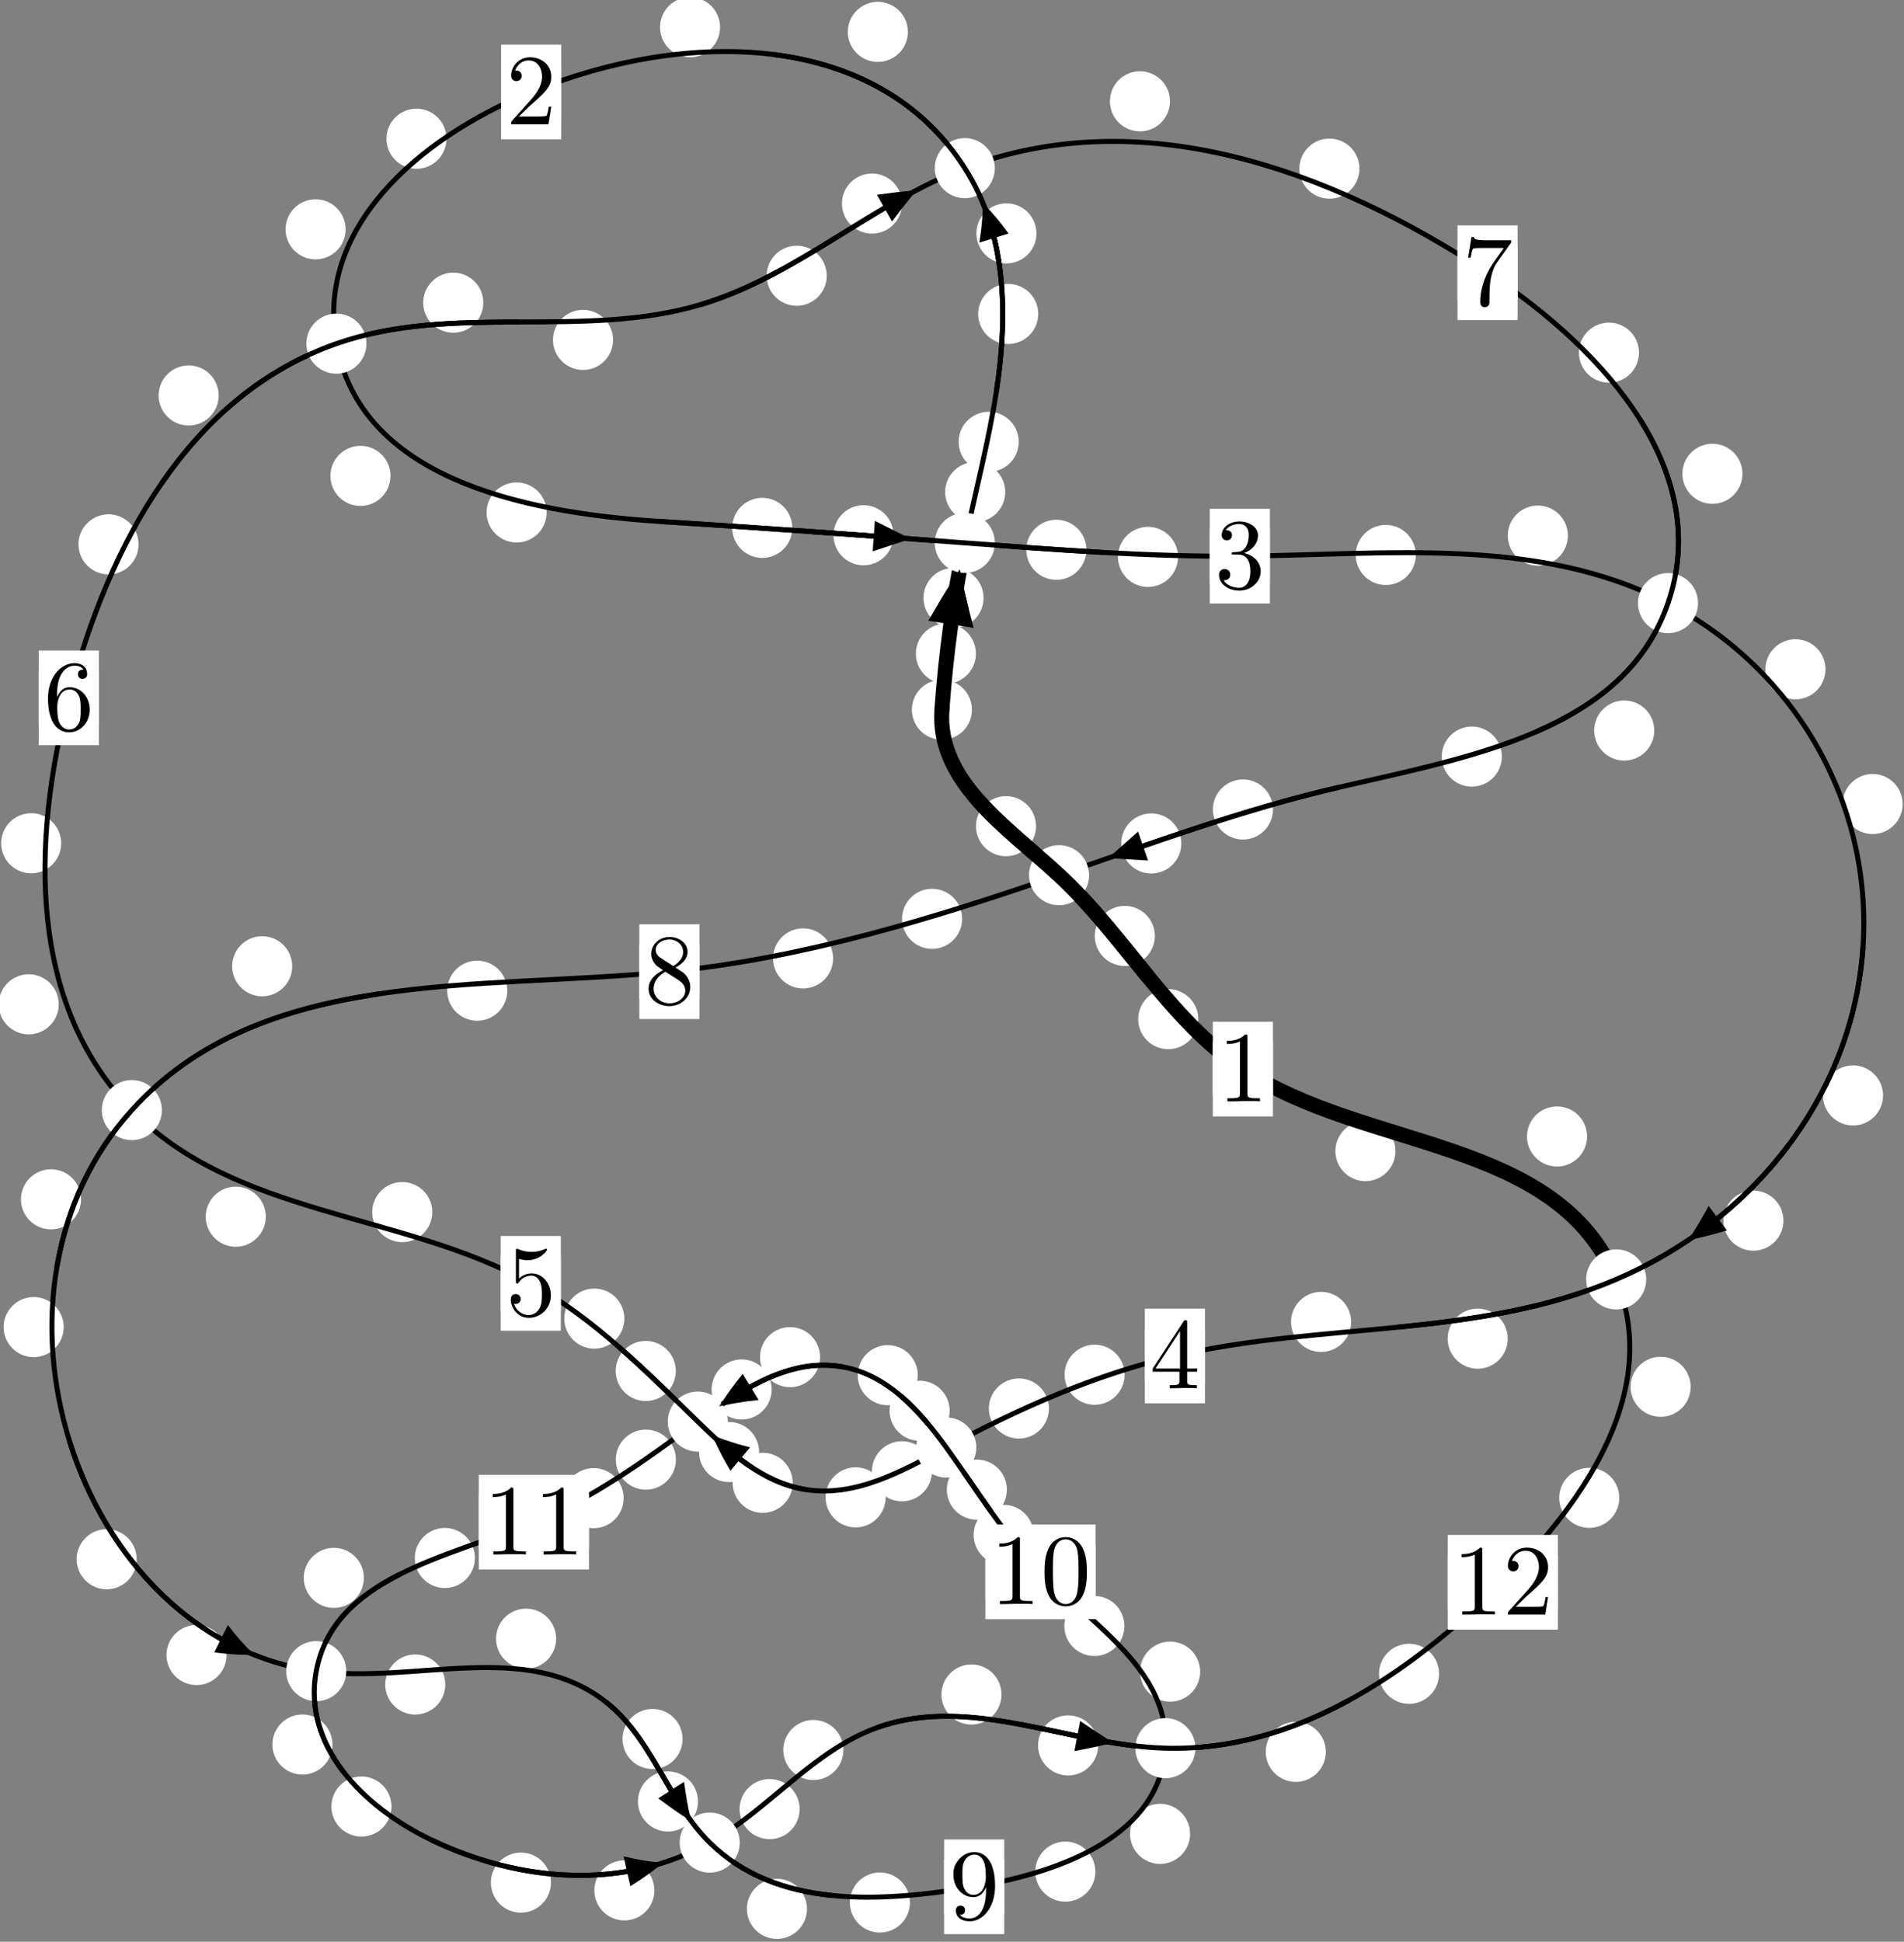 <?xml version="1.0"?>
<!-- Created by MetaPost 1.999 on 2021.07.05:2354 -->
<svg version="1.1" xmlns="http://www.w3.org/2000/svg" xmlns:xlink="http://www.w3.org/1999/xlink" width="189.453" height="193.141" viewBox="0 0 189.453 193.141">
<rect x="0" y="0" width="189.453" height="193.141" fill="#808080" stroke="none"/>
<!-- Original BoundingBox: -96.132187 -138.859177 93.320587 54.281860 -->
  <defs>
    <g transform="scale(0.01,0.01)" id="GLYPHcmr10_48">
      <path style="fill-rule: evenodd;" d="M460 -320C460 -400,455 -480,420 -554C374 -650,292 -666,250 -666C190 -666,117 -640,76 -547C44 -478,39 -400,39 -320C39 -245,43 -155,84 -79C127 2,200 22,249 22C303 22,379 1,423 -94C455 -163,460 -241,460 -320M249 -0C210 -0,151 -25,133 -121C122 -181,122 -273,122 -332C122 -396,122 -462,130 -516C149 -635,224 -644,249 -644C282 -644,348 -626,367 -527C377 -471,377 -395,377 -332C377 -257,377 -189,366 -125C351 -30,294 -0,249 -0"></path>
    </g>
    <g transform="scale(0.01,0.01)" id="GLYPHcmr10_49">
      <path style="fill-rule: evenodd;" d="M294 -640C294 -664,294 -666,271 -666C209 -602,121 -602,89 -602L89 -571C109 -571,168 -571,220 -597L220 -79C220 -43,217 -31,127 -31L95 -31L95 -0L257 -0L130 -3L217 -3L257 -3L297 -3L384 -3L419 -0L419 -31L387 -31C297 -31,294 -42,294 -79"></path>
    </g>
    <g transform="scale(0.01,0.01)" id="GLYPHcmr10_50">
      <path style="fill-rule: evenodd;" d="M127 -77L233 -180C389 -318,449 -372,449 -472C449 -586,359 -666,237 -666C124 -666,50 -574,50 -485C50 -429,100 -429,103 -429C120 -429,155 -441,155 -482C155 -508,137 -534,102 -534C94 -534,92 -534,89 -533C112 -598,166 -635,224 -635C315 -635,358 -554,358 -472C358 -392,308 -313,253 -251L61 -37C50 -26,50 -24,50 -0L421 -0L449 -174L424 -174C419 -144,412 -100,402 -85C395 -77,329 -77,307 -77"></path>
    </g>
    <g transform="scale(0.01,0.01)" id="GLYPHcmr10_51">
      <path style="fill-rule: evenodd;" d="M290 -352C372 -379,430 -449,430 -528C430 -610,342 -666,246 -666C145 -666,69 -606,69 -530C69 -497,91 -478,120 -478C151 -478,171 -500,171 -529C171 -579,124 -579,109 -579C140 -628,206 -641,242 -641C283 -641,338 -619,338 -529C338 -517,336 -459,310 -415C280 -367,246 -364,221 -363C213 -362,189 -360,182 -360C174 -359,167 -358,167 -348C167 -337,174 -337,191 -337L235 -337C317 -337,354 -269,354 -171C354 -35,285 -6,241 -6C198 -6,123 -23,88 -82C123 -77,154 -99,154 -137C154 -173,127 -193,98 -193C74 -193,42 -179,42 -135C42 -44,135 22,244 22C366 22,457 -69,457 -171C457 -253,394 -331,290 -352"></path>
    </g>
    <g transform="scale(0.01,0.01)" id="GLYPHcmr10_52">
      <path style="fill-rule: evenodd;" d="M294 -165L294 -78C294 -42,292 -31,218 -31L197 -31L197 -0L332 -0L238 -3L290 -3L332 -3L374 -3L427 -3L468 -0L468 -31L447 -31C373 -31,371 -42,371 -78L371 -165L471 -165L471 -196L371 -196L371 -651C371 -671,371 -677,355 -677C346 -677,343 -677,335 -665L28 -196L28 -165M300 -196L56 -196L300 -569"></path>
    </g>
    <g transform="scale(0.01,0.01)" id="GLYPHcmr10_53">
      <path style="fill-rule: evenodd;" d="M449 -201C449 -320,367 -420,259 -420C211 -420,168 -404,132 -369L132 -564C152 -558,185 -551,217 -551C340 -551,410 -642,410 -655C410 -661,407 -666,400 -666C399 -666,397 -666,392 -663C372 -654,323 -634,256 -634C216 -634,170 -641,123 -662C115 -665,113 -665,111 -665C101 -665,101 -657,101 -641L101 -345C101 -327,101 -319,115 -319C122 -319,124 -322,128 -328C139 -344,176 -398,257 -398C309 -398,334 -352,342 -334C358 -297,360 -258,360 -208C360 -173,360 -113,336 -71C312 -32,275 -6,229 -6C156 -6,99 -59,82 -118C85 -117,88 -116,99 -116C132 -116,149 -141,149 -165C149 -189,132 -214,99 -214C85 -214,50 -207,50 -161C50 -75,119 22,231 22C347 22,449 -74,449 -201"></path>
    </g>
    <g transform="scale(0.01,0.01)" id="GLYPHcmr10_54">
      <path style="fill-rule: evenodd;" d="M132 -328L132 -352C132 -605,256 -641,307 -641C331 -641,373 -635,395 -601C380 -601,340 -601,340 -556C340 -525,364 -510,386 -510C402 -510,432 -519,432 -558C432 -618,388 -666,305 -666C177 -666,42 -537,42 -316C42 -49,158 22,251 22C362 22,457 -72,457 -204C457 -331,368 -427,257 -427C189 -427,152 -376,132 -328M251 -6C188 -6,158 -66,152 -81C134 -128,134 -208,134 -226C134 -304,166 -404,256 -404C272 -404,318 -404,349 -342C367 -305,367 -254,367 -205C367 -157,367 -107,350 -71C320 -11,274 -6,251 -6"></path>
    </g>
    <g transform="scale(0.01,0.01)" id="GLYPHcmr10_55">
      <path style="fill-rule: evenodd;" d="M476 -609C485 -621,485 -623,485 -644L242 -644C120 -644,118 -657,114 -676L89 -676L56 -470L81 -470C84 -486,93 -549,106 -561C113 -567,191 -567,204 -567L411 -567C400 -551,321 -442,299 -409C209 -274,176 -135,176 -33C176 -23,176 22,222 22C268 22,268 -23,268 -33L268 -84C268 -139,271 -194,279 -248C283 -271,297 -357,341 -419"></path>
    </g>
    <g transform="scale(0.01,0.01)" id="GLYPHcmr10_56">
      <path style="fill-rule: evenodd;" d="M163 -457C117 -487,113 -521,113 -538C113 -599,178 -641,249 -641C322 -641,386 -589,386 -517C386 -460,347 -412,287 -377M309 -362C381 -399,430 -451,430 -517C430 -609,341 -666,250 -666C150 -666,69 -592,69 -499C69 -481,71 -436,113 -389C124 -377,161 -352,186 -335C128 -306,42 -250,42 -151C42 -45,144 22,249 22C362 22,457 -61,457 -168C457 -204,446 -249,408 -291C389 -312,373 -322,309 -362M209 -320L332 -242C360 -223,407 -193,407 -132C407 -58,332 -6,250 -6C164 -6,92 -68,92 -151C92 -209,124 -273,209 -320"></path>
    </g>
    <g transform="scale(0.01,0.01)" id="GLYPHcmr10_57">
      <path style="fill-rule: evenodd;" d="M367 -318L367 -286C367 -52,263 -6,205 -6C188 -6,134 -8,107 -42C151 -42,159 -71,159 -88C159 -119,135 -134,113 -134C97 -134,67 -125,67 -86C67 -19,121 22,206 22C335 22,457 -114,457 -329C457 -598,342 -666,253 -666C198 -666,149 -648,106 -603C65 -558,42 -516,42 -441C42 -316,130 -218,242 -218C303 -218,344 -260,367 -318M243 -241C227 -241,181 -241,150 -304C132 -341,132 -391,132 -440C132 -494,132 -541,153 -578C180 -628,218 -641,253 -641C299 -641,332 -607,349 -562C361 -530,365 -467,365 -421C365 -338,331 -241,243 -241"></path>
    </g>
  </defs>
  <path d="M97.107 65.019C97.107 64.227,96.792 63.466,96.232 62.906C95.671 62.345,94.911 62.031,94.119 62.031C93.326 62.031,92.566 62.345,92.005 62.906C91.445 63.466,91.13 64.227,91.13 65.019C91.13 65.812,91.445 66.572,92.005 67.133C92.566 67.693,93.326 68.008,94.119 68.008C94.911 68.008,95.671 67.693,96.232 67.133C96.792 66.572,97.107 65.812,97.107 65.019Z" style="fill: rgb(100%,100%,100%);stroke: none;"></path>
  <path d="M96.712 70.595C96.712 69.802,96.397 69.042,95.837 68.481C95.276 67.921,94.516 67.606,93.723 67.606C92.931 67.606,92.171 67.921,91.61 68.481C91.05 69.042,90.735 69.802,90.735 70.595C90.735 71.387,91.05 72.148,91.61 72.708C92.171 73.268,92.931 73.583,93.723 73.583C94.516 73.583,95.276 73.268,95.837 72.708C96.397 72.148,96.712 71.387,96.712 70.595Z" style="fill: rgb(100%,100%,100%);stroke: none;"></path>
  <path d="M100.024 48.944C100.024 48.151,99.709 47.391,99.148 46.83C98.588 46.27,97.828 45.955,97.035 45.955C96.242 45.955,95.482 46.27,94.922 46.83C94.361 47.391,94.046 48.151,94.046 48.944C94.046 49.736,94.361 50.497,94.922 51.057C95.482 51.617,96.242 51.932,97.035 51.932C97.828 51.932,98.588 51.617,99.148 51.057C99.709 50.497,100.024 49.736,100.024 48.944Z" style="fill: rgb(100%,100%,100%);stroke: none;"></path>
  <path d="M97.868 59.476C97.868 58.683,97.553 57.923,96.992 57.363C96.432 56.802,95.672 56.487,94.879 56.487C94.086 56.487,93.326 56.802,92.766 57.363C92.205 57.923,91.89 58.683,91.89 59.476C91.89 60.269,92.205 61.029,92.766 61.589C93.326 62.15,94.086 62.465,94.879 62.465C95.672 62.465,96.432 62.15,96.992 61.589C97.553 61.029,97.868 60.269,97.868 59.476Z" style="fill: rgb(100%,100%,100%);stroke: none;"></path>
  <path d="M103.308 31.227C103.308 30.434,102.993 29.674,102.433 29.114C101.872 28.553,101.112 28.238,100.319 28.238C99.527 28.238,98.767 28.553,98.206 29.114C97.646 29.674,97.331 30.434,97.331 31.227C97.331 32.02,97.646 32.78,98.206 33.34C98.767 33.901,99.527 34.216,100.319 34.216C101.112 34.216,101.872 33.901,102.433 33.34C102.993 32.78,103.308 32.02,103.308 31.227Z" style="fill: rgb(100%,100%,100%);stroke: none;"></path>
  <path d="M101.365 43.949C101.365 43.156,101.05 42.396,100.49 41.835C99.929 41.275,99.169 40.96,98.377 40.96C97.584 40.96,96.824 41.275,96.263 41.835C95.703 42.396,95.388 43.156,95.388 43.949C95.388 44.741,95.703 45.502,96.263 46.062C96.824 46.623,97.584 46.938,98.377 46.938C99.169 46.938,99.929 46.623,100.49 46.062C101.05 45.502,101.365 44.741,101.365 43.949Z" style="fill: rgb(100%,100%,100%);stroke: none;"></path>
  <path d="M90.337 3.171C90.337 2.378,90.022 1.618,89.461 1.058C88.901 0.497,88.141 0.182,87.348 0.182C86.555 0.182,85.795 0.497,85.235 1.058C84.674 1.618,84.359 2.378,84.359 3.171C84.359 3.964,84.674 4.724,85.235 5.284C85.795 5.845,86.555 6.16,87.348 6.16C88.141 6.16,88.901 5.845,89.461 5.284C90.022 4.724,90.337 3.964,90.337 3.171Z" style="fill: rgb(100%,100%,100%);stroke: none;"></path>
  <path d="M103.131 23.215C103.131 22.422,102.816 21.662,102.255 21.101C101.695 20.541,100.935 20.226,100.142 20.226C99.349 20.226,98.589 20.541,98.029 21.101C97.468 21.662,97.153 22.422,97.153 23.215C97.153 24.007,97.468 24.768,98.029 25.328C98.589 25.889,99.349 26.203,100.142 26.203C100.935 26.203,101.695 25.889,102.255 25.328C102.816 24.768,103.131 24.007,103.131 23.215Z" style="fill: rgb(100%,100%,100%);stroke: none;"></path>
  <path d="M44.428 13.799C44.428 13.006,44.113 12.246,43.553 11.686C42.992 11.125,42.232 10.81,41.439 10.81C40.647 10.81,39.887 11.125,39.326 11.686C38.766 12.246,38.451 13.006,38.451 13.799C38.451 14.592,38.766 15.352,39.326 15.912C39.887 16.473,40.647 16.788,41.439 16.788C42.232 16.788,42.992 16.473,43.553 15.912C44.113 15.352,44.428 14.592,44.428 13.799Z" style="fill: rgb(100%,100%,100%);stroke: none;"></path>
  <path d="M71.65 2.707C71.65 1.914,71.335 1.154,70.774 0.594C70.214 0.033,69.454 -0.282,68.661 -0.282C67.868 -0.282,67.108 0.033,66.548 0.594C65.987 1.154,65.672 1.914,65.672 2.707C65.672 3.5,65.987 4.26,66.548 4.82C67.108 5.381,67.868 5.696,68.661 5.696C69.454 5.696,70.214 5.381,70.774 4.82C71.335 4.26,71.65 3.5,71.65 2.707Z" style="fill: rgb(100%,100%,100%);stroke: none;"></path>
  <path d="M38.855 47.336C38.855 46.544,38.54 45.783,37.98 45.223C37.42 44.662,36.659 44.347,35.867 44.347C35.074 44.347,34.314 44.662,33.753 45.223C33.193 45.783,32.878 46.544,32.878 47.336C32.878 48.129,33.193 48.889,33.753 49.45C34.314 50.01,35.074 50.325,35.867 50.325C36.659 50.325,37.42 50.01,37.98 49.45C38.54 48.889,38.855 48.129,38.855 47.336Z" style="fill: rgb(100%,100%,100%);stroke: none;"></path>
  <path d="M34.391 22.811C34.391 22.019,34.076 21.259,33.516 20.698C32.955 20.138,32.195 19.823,31.403 19.823C30.61 19.823,29.85 20.138,29.289 20.698C28.729 21.259,28.414 22.019,28.414 22.811C28.414 23.604,28.729 24.364,29.289 24.925C29.85 25.485,30.61 25.8,31.403 25.8C32.195 25.8,32.955 25.485,33.516 24.925C34.076 24.364,34.391 23.604,34.391 22.811Z" style="fill: rgb(100%,100%,100%);stroke: none;"></path>
  <path d="M78.836 52.506C78.836 51.714,78.521 50.954,77.961 50.393C77.4 49.833,76.64 49.518,75.847 49.518C75.055 49.518,74.295 49.833,73.734 50.393C73.174 50.954,72.859 51.714,72.859 52.506C72.859 53.299,73.174 54.059,73.734 54.62C74.295 55.18,75.055 55.495,75.847 55.495C76.64 55.495,77.4 55.18,77.961 54.62C78.521 54.059,78.836 53.299,78.836 52.506Z" style="fill: rgb(100%,100%,100%);stroke: none;"></path>
  <path d="M54.394 50.975C54.394 50.182,54.079 49.422,53.519 48.861C52.958 48.301,52.198 47.986,51.405 47.986C50.613 47.986,49.853 48.301,49.292 48.861C48.732 49.422,48.417 50.182,48.417 50.975C48.417 51.767,48.732 52.527,49.292 53.088C49.853 53.648,50.613 53.963,51.405 53.963C52.198 53.963,52.958 53.648,53.519 53.088C54.079 52.527,54.394 51.767,54.394 50.975Z" style="fill: rgb(100%,100%,100%);stroke: none;"></path>
  <path d="M108.099 54.687C108.099 53.894,107.784 53.134,107.223 52.574C106.663 52.013,105.903 51.698,105.11 51.698C104.317 51.698,103.557 52.013,102.997 52.574C102.436 53.134,102.121 53.894,102.121 54.687C102.121 55.48,102.436 56.24,102.997 56.8C103.557 57.361,104.317 57.676,105.11 57.676C105.903 57.676,106.663 57.361,107.223 56.8C107.784 56.24,108.099 55.48,108.099 54.687Z" style="fill: rgb(100%,100%,100%);stroke: none;"></path>
  <path d="M88.913 53.24C88.913 52.448,88.599 51.688,88.038 51.127C87.478 50.567,86.717 50.252,85.925 50.252C85.132 50.252,84.372 50.567,83.811 51.127C83.251 51.688,82.936 52.448,82.936 53.24C82.936 54.033,83.251 54.793,83.811 55.354C84.372 55.914,85.132 56.229,85.925 56.229C86.717 56.229,87.478 55.914,88.038 55.354C88.599 54.793,88.913 54.033,88.913 53.24Z" style="fill: rgb(100%,100%,100%);stroke: none;"></path>
  <path d="M140.878 55.2C140.878 54.407,140.563 53.647,140.002 53.086C139.442 52.526,138.682 52.211,137.889 52.211C137.096 52.211,136.336 52.526,135.776 53.086C135.215 53.647,134.9 54.407,134.9 55.2C134.9 55.992,135.215 56.752,135.776 57.313C136.336 57.873,137.096 58.188,137.889 58.188C138.682 58.188,139.442 57.873,140.002 57.313C140.563 56.752,140.878 55.992,140.878 55.2Z" style="fill: rgb(100%,100%,100%);stroke: none;"></path>
  <path d="M117.216 55.395C117.216 54.602,116.901 53.842,116.341 53.282C115.78 52.721,115.02 52.406,114.227 52.406C113.435 52.406,112.675 52.721,112.114 53.282C111.554 53.842,111.239 54.602,111.239 55.395C111.239 56.188,111.554 56.948,112.114 57.508C112.675 58.069,113.435 58.384,114.227 58.384C115.02 58.384,115.78 58.069,116.341 57.508C116.901 56.948,117.216 56.188,117.216 55.395Z" style="fill: rgb(100%,100%,100%);stroke: none;"></path>
  <path d="M181.641 66.571C181.641 65.778,181.326 65.018,180.765 64.457C180.205 63.897,179.445 63.582,178.652 63.582C177.859 63.582,177.099 63.897,176.539 64.457C175.978 65.018,175.663 65.778,175.663 66.571C175.663 67.363,175.978 68.124,176.539 68.684C177.099 69.244,177.859 69.559,178.652 69.559C179.445 69.559,180.205 69.244,180.765 68.684C181.326 68.124,181.641 67.363,181.641 66.571Z" style="fill: rgb(100%,100%,100%);stroke: none;"></path>
  <path d="M156.007 53.274C156.007 52.482,155.692 51.721,155.132 51.161C154.571 50.6,153.811 50.286,153.018 50.286C152.226 50.286,151.466 50.6,150.905 51.161C150.345 51.721,150.03 52.482,150.03 53.274C150.03 54.067,150.345 54.827,150.905 55.388C151.466 55.948,152.226 56.263,153.018 56.263C153.811 56.263,154.571 55.948,155.132 55.388C155.692 54.827,156.007 54.067,156.007 53.274Z" style="fill: rgb(100%,100%,100%);stroke: none;"></path>
  <path d="M187.369 108.963C187.369 108.17,187.054 107.41,186.494 106.849C185.933 106.289,185.173 105.974,184.38 105.974C183.588 105.974,182.828 106.289,182.267 106.849C181.707 107.41,181.392 108.17,181.392 108.963C181.392 109.755,181.707 110.515,182.267 111.076C182.828 111.636,183.588 111.951,184.38 111.951C185.173 111.951,185.933 111.636,186.494 111.076C187.054 110.515,187.369 109.755,187.369 108.963Z" style="fill: rgb(100%,100%,100%);stroke: none;"></path>
  <path d="M189.321 79.974C189.321 79.182,189.006 78.422,188.445 77.861C187.885 77.301,187.125 76.986,186.332 76.986C185.539 76.986,184.779 77.301,184.219 77.861C183.658 78.422,183.343 79.182,183.343 79.974C183.343 80.767,183.658 81.527,184.219 82.088C184.779 82.648,185.539 82.963,186.332 82.963C187.125 82.963,187.885 82.648,188.445 82.088C189.006 81.527,189.321 80.767,189.321 79.974Z" style="fill: rgb(100%,100%,100%);stroke: none;"></path>
  <path d="M150.023 133.155C150.023 132.362,149.708 131.602,149.147 131.041C148.587 130.481,147.827 130.166,147.034 130.166C146.241 130.166,145.481 130.481,144.921 131.041C144.36 131.602,144.045 132.362,144.045 133.155C144.045 133.947,144.36 134.707,144.921 135.268C145.481 135.828,146.241 136.143,147.034 136.143C147.827 136.143,148.587 135.828,149.147 135.268C149.708 134.707,150.023 133.947,150.023 133.155Z" style="fill: rgb(100%,100%,100%);stroke: none;"></path>
  <path d="M177.456 121.414C177.456 120.622,177.142 119.861,176.581 119.301C176.021 118.741,175.26 118.426,174.468 118.426C173.675 118.426,172.915 118.741,172.354 119.301C171.794 119.861,171.479 120.622,171.479 121.414C171.479 122.207,171.794 122.967,172.354 123.528C172.915 124.088,173.675 124.403,174.468 124.403C175.26 124.403,176.021 124.088,176.581 123.528C177.142 122.967,177.456 122.207,177.456 121.414Z" style="fill: rgb(100%,100%,100%);stroke: none;"></path>
  <path d="M111.904 136.742C111.904 135.949,111.589 135.189,111.028 134.629C110.468 134.068,109.708 133.753,108.915 133.753C108.122 133.753,107.362 134.068,106.802 134.629C106.241 135.189,105.926 135.949,105.926 136.742C105.926 137.535,106.241 138.295,106.802 138.855C107.362 139.416,108.122 139.731,108.915 139.731C109.708 139.731,110.468 139.416,111.028 138.855C111.589 138.295,111.904 137.535,111.904 136.742Z" style="fill: rgb(100%,100%,100%);stroke: none;"></path>
  <path d="M134.439 131.487C134.439 130.695,134.124 129.934,133.564 129.374C133.003 128.814,132.243 128.499,131.451 128.499C130.658 128.499,129.898 128.814,129.337 129.374C128.777 129.934,128.462 130.695,128.462 131.487C128.462 132.28,128.777 133.04,129.337 133.601C129.898 134.161,130.658 134.476,131.451 134.476C132.243 134.476,133.003 134.161,133.564 133.601C134.124 133.04,134.439 132.28,134.439 131.487Z" style="fill: rgb(100%,100%,100%);stroke: none;"></path>
  <path d="M92.734 146.346C92.734 145.553,92.42 144.793,91.859 144.232C91.299 143.672,90.538 143.357,89.746 143.357C88.953 143.357,88.193 143.672,87.632 144.232C87.072 144.793,86.757 145.553,86.757 146.346C86.757 147.138,87.072 147.899,87.632 148.459C88.193 149.02,88.953 149.334,89.746 149.334C90.538 149.334,91.299 149.02,91.859 148.459C92.42 147.899,92.734 147.138,92.734 146.346Z" style="fill: rgb(100%,100%,100%);stroke: none;"></path>
  <path d="M104.372 140.1C104.372 139.307,104.057 138.547,103.496 137.986C102.936 137.426,102.176 137.111,101.383 137.111C100.59 137.111,99.83 137.426,99.27 137.986C98.709 138.547,98.394 139.307,98.394 140.1C98.394 140.892,98.709 141.653,99.27 142.213C99.83 142.774,100.59 143.089,101.383 143.089C102.176 143.089,102.936 142.774,103.496 142.213C104.057 141.653,104.372 140.892,104.372 140.1Z" style="fill: rgb(100%,100%,100%);stroke: none;"></path>
  <path d="M78.877 147.492C78.877 146.699,78.562 145.939,78.001 145.379C77.441 144.818,76.681 144.503,75.888 144.503C75.095 144.503,74.335 144.818,73.775 145.379C73.214 145.939,72.899 146.699,72.899 147.492C72.899 148.285,73.214 149.045,73.775 149.605C74.335 150.166,75.095 150.481,75.888 150.481C76.681 150.481,77.441 150.166,78.001 149.605C78.562 149.045,78.877 148.285,78.877 147.492Z" style="fill: rgb(100%,100%,100%);stroke: none;"></path>
  <path d="M88.127 148.939C88.127 148.146,87.812 147.386,87.252 146.826C86.691 146.265,85.931 145.95,85.138 145.95C84.346 145.95,83.585 146.265,83.025 146.826C82.464 147.386,82.15 148.146,82.15 148.939C82.15 149.732,82.464 150.492,83.025 151.052C83.585 151.613,84.346 151.928,85.138 151.928C85.931 151.928,86.691 151.613,87.252 151.052C87.812 150.492,88.127 149.732,88.127 148.939Z" style="fill: rgb(100%,100%,100%);stroke: none;"></path>
  <path d="M67.243 136.368C67.243 135.575,66.928 134.815,66.368 134.255C65.807 133.694,65.047 133.379,64.255 133.379C63.462 133.379,62.702 133.694,62.141 134.255C61.581 134.815,61.266 135.575,61.266 136.368C61.266 137.161,61.581 137.921,62.141 138.481C62.702 139.042,63.462 139.357,64.255 139.357C65.047 139.357,65.807 139.042,66.368 138.481C66.928 137.921,67.243 137.161,67.243 136.368Z" style="fill: rgb(100%,100%,100%);stroke: none;"></path>
  <path d="M75.534 144.432C75.534 143.639,75.219 142.879,74.659 142.318C74.098 141.758,73.338 141.443,72.545 141.443C71.753 141.443,70.992 141.758,70.432 142.318C69.871 142.879,69.557 143.639,69.557 144.432C69.557 145.224,69.871 145.984,70.432 146.545C70.992 147.105,71.753 147.42,72.545 147.42C73.338 147.42,74.098 147.105,74.659 146.545C75.219 145.984,75.534 145.224,75.534 144.432Z" style="fill: rgb(100%,100%,100%);stroke: none;"></path>
  <path d="M43.014 120.564C43.014 119.771,42.699 119.011,42.138 118.451C41.578 117.89,40.818 117.575,40.025 117.575C39.232 117.575,38.472 117.89,37.912 118.451C37.351 119.011,37.036 119.771,37.036 120.564C37.036 121.357,37.351 122.117,37.912 122.677C38.472 123.238,39.232 123.553,40.025 123.553C40.818 123.553,41.578 123.238,42.138 122.677C42.699 122.117,43.014 121.357,43.014 120.564Z" style="fill: rgb(100%,100%,100%);stroke: none;"></path>
  <path d="M62.126 131.159C62.126 130.366,61.811 129.606,61.251 129.045C60.69 128.485,59.93 128.17,59.138 128.17C58.345 128.17,57.585 128.485,57.024 129.045C56.464 129.606,56.149 130.366,56.149 131.159C56.149 131.951,56.464 132.711,57.024 133.272C57.585 133.832,58.345 134.147,59.138 134.147C59.93 134.147,60.69 133.832,61.251 133.272C61.811 132.711,62.126 131.951,62.126 131.159Z" style="fill: rgb(100%,100%,100%);stroke: none;"></path>
  <path d="M5.845 99.898C5.845 99.105,5.53 98.345,4.97 97.785C4.409 97.224,3.649 96.909,2.857 96.909C2.064 96.909,1.304 97.224,0.743 97.785C0.183 98.345,-0.132 99.105,-0.132 99.898C-0.132 100.691,0.183 101.451,0.743 102.012C1.304 102.572,2.064 102.887,2.857 102.887C3.649 102.887,4.409 102.572,4.97 102.012C5.53 101.451,5.845 100.691,5.845 99.898Z" style="fill: rgb(100%,100%,100%);stroke: none;"></path>
  <path d="M26.448 121.023C26.448 120.231,26.133 119.471,25.572 118.91C25.012 118.35,24.252 118.035,23.459 118.035C22.666 118.035,21.906 118.35,21.346 118.91C20.785 119.471,20.47 120.231,20.47 121.023C20.47 121.816,20.785 122.576,21.346 123.137C21.906 123.697,22.666 124.012,23.459 124.012C24.252 124.012,25.012 123.697,25.572 123.137C26.133 122.576,26.448 121.816,26.448 121.023Z" style="fill: rgb(100%,100%,100%);stroke: none;"></path>
  <path d="M13.787 54.146C13.787 53.353,13.472 52.593,12.911 52.033C12.351 51.472,11.591 51.157,10.798 51.157C10.005 51.157,9.245 51.472,8.685 52.033C8.124 52.593,7.809 53.353,7.809 54.146C7.809 54.939,8.124 55.699,8.685 56.259C9.245 56.82,10.005 57.135,10.798 57.135C11.591 57.135,12.351 56.82,12.911 56.259C13.472 55.699,13.787 54.939,13.787 54.146Z" style="fill: rgb(100%,100%,100%);stroke: none;"></path>
  <path d="M6.09 83.877C6.09 83.085,5.775 82.325,5.215 81.764C4.654 81.204,3.894 80.889,3.101 80.889C2.309 80.889,1.549 81.204,0.988 81.764C0.428 82.325,0.113 83.085,0.113 83.877C0.113 84.67,0.428 85.43,0.988 85.991C1.549 86.551,2.309 86.866,3.101 86.866C3.894 86.866,4.654 86.551,5.215 85.991C5.775 85.43,6.09 84.67,6.09 83.877Z" style="fill: rgb(100%,100%,100%);stroke: none;"></path>
  <path d="M48.088 30.107C48.088 29.314,47.773 28.554,47.212 27.994C46.652 27.433,45.892 27.118,45.099 27.118C44.306 27.118,43.546 27.433,42.986 27.994C42.425 28.554,42.11 29.314,42.11 30.107C42.11 30.9,42.425 31.66,42.986 32.22C43.546 32.781,44.306 33.096,45.099 33.096C45.892 33.096,46.652 32.781,47.212 32.22C47.773 31.66,48.088 30.9,48.088 30.107Z" style="fill: rgb(100%,100%,100%);stroke: none;"></path>
  <path d="M21.76 39.336C21.76 38.543,21.445 37.783,20.884 37.223C20.324 36.662,19.564 36.347,18.771 36.347C17.978 36.347,17.218 36.662,16.658 37.223C16.097 37.783,15.782 38.543,15.782 39.336C15.782 40.129,16.097 40.889,16.658 41.449C17.218 42.01,17.978 42.325,18.771 42.325C19.564 42.325,20.324 42.01,20.884 41.449C21.445 40.889,21.76 40.129,21.76 39.336Z" style="fill: rgb(100%,100%,100%);stroke: none;"></path>
  <path d="M82.263 27.428C82.263 26.635,81.948 25.875,81.388 25.315C80.827 24.754,80.067 24.439,79.274 24.439C78.482 24.439,77.721 24.754,77.161 25.315C76.6 25.875,76.285 26.635,76.285 27.428C76.285 28.221,76.6 28.981,77.161 29.541C77.721 30.102,78.482 30.417,79.274 30.417C80.067 30.417,80.827 30.102,81.388 29.541C81.948 28.981,82.263 28.221,82.263 27.428Z" style="fill: rgb(100%,100%,100%);stroke: none;"></path>
  <path d="M61.001 33.811C61.001 33.018,60.686 32.258,60.125 31.698C59.565 31.137,58.805 30.822,58.012 30.822C57.219 30.822,56.459 31.137,55.899 31.698C55.338 32.258,55.023 33.018,55.023 33.811C55.023 34.604,55.338 35.364,55.899 35.924C56.459 36.485,57.219 36.8,58.012 36.8C58.805 36.8,59.565 36.485,60.125 35.924C60.686 35.364,61.001 34.604,61.001 33.811Z" style="fill: rgb(100%,100%,100%);stroke: none;"></path>
  <path d="M116.416 10.079C116.416 9.286,116.101 8.526,115.541 7.965C114.98 7.405,114.22 7.09,113.428 7.09C112.635 7.09,111.875 7.405,111.314 7.965C110.754 8.526,110.439 9.286,110.439 10.079C110.439 10.871,110.754 11.632,111.314 12.192C111.875 12.752,112.635 13.067,113.428 13.067C114.22 13.067,114.98 12.752,115.541 12.192C116.101 11.632,116.416 10.871,116.416 10.079Z" style="fill: rgb(100%,100%,100%);stroke: none;"></path>
  <path d="M89.753 20.248C89.753 19.456,89.438 18.696,88.878 18.135C88.317 17.575,87.557 17.26,86.764 17.26C85.972 17.26,85.212 17.575,84.651 18.135C84.091 18.696,83.776 19.456,83.776 20.248C83.776 21.041,84.091 21.801,84.651 22.362C85.212 22.922,85.972 23.237,86.764 23.237C87.557 23.237,88.317 22.922,88.878 22.362C89.438 21.801,89.753 21.041,89.753 20.248Z" style="fill: rgb(100%,100%,100%);stroke: none;"></path>
  <path d="M163.082 35.077C163.082 34.284,162.767 33.524,162.207 32.963C161.646 32.403,160.886 32.088,160.094 32.088C159.301 32.088,158.541 32.403,157.98 32.963C157.42 33.524,157.105 34.284,157.105 35.077C157.105 35.869,157.42 36.63,157.98 37.19C158.541 37.751,159.301 38.065,160.094 38.065C160.886 38.065,161.646 37.751,162.207 37.19C162.767 36.63,163.082 35.869,163.082 35.077Z" style="fill: rgb(100%,100%,100%);stroke: none;"></path>
  <path d="M135.27 16.774C135.27 15.982,134.955 15.221,134.394 14.661C133.834 14.1,133.074 13.785,132.281 13.785C131.488 13.785,130.728 14.1,130.168 14.661C129.607 15.221,129.292 15.982,129.292 16.774C129.292 17.567,129.607 18.327,130.168 18.888C130.728 19.448,131.488 19.763,132.281 19.763C133.074 19.763,133.834 19.448,134.394 18.888C134.955 18.327,135.27 17.567,135.27 16.774Z" style="fill: rgb(100%,100%,100%);stroke: none;"></path>
  <path d="M164.603 72.664C164.603 71.872,164.288 71.112,163.728 70.551C163.167 69.991,162.407 69.676,161.614 69.676C160.822 69.676,160.061 69.991,159.501 70.551C158.94 71.112,158.626 71.872,158.626 72.664C158.626 73.457,158.94 74.217,159.501 74.778C160.061 75.338,160.822 75.653,161.614 75.653C162.407 75.653,163.167 75.338,163.728 74.778C164.288 74.217,164.603 73.457,164.603 72.664Z" style="fill: rgb(100%,100%,100%);stroke: none;"></path>
  <path d="M173.379 47.127C173.379 46.334,173.064 45.574,172.504 45.014C171.943 44.453,171.183 44.138,170.39 44.138C169.598 44.138,168.837 44.453,168.277 45.014C167.717 45.574,167.402 46.334,167.402 47.127C167.402 47.92,167.717 48.68,168.277 49.24C168.837 49.801,169.598 50.116,170.39 50.116C171.183 50.116,171.943 49.801,172.504 49.24C173.064 48.68,173.379 47.92,173.379 47.127Z" style="fill: rgb(100%,100%,100%);stroke: none;"></path>
  <path d="M126.665 80.517C126.665 79.725,126.35 78.964,125.79 78.404C125.229 77.844,124.469 77.529,123.676 77.529C122.884 77.529,122.123 77.844,121.563 78.404C121.003 78.964,120.688 79.725,120.688 80.517C120.688 81.31,121.003 82.07,121.563 82.631C122.123 83.191,122.884 83.506,123.676 83.506C124.469 83.506,125.229 83.191,125.79 82.631C126.35 82.07,126.665 81.31,126.665 80.517Z" style="fill: rgb(100%,100%,100%);stroke: none;"></path>
  <path d="M149.437 75.258C149.437 74.465,149.122 73.705,148.562 73.144C148.001 72.584,147.241 72.269,146.448 72.269C145.656 72.269,144.895 72.584,144.335 73.144C143.774 73.705,143.459 74.465,143.459 75.258C143.459 76.05,143.774 76.811,144.335 77.371C144.895 77.931,145.656 78.246,146.448 78.246C147.241 78.246,148.001 77.931,148.562 77.371C149.122 76.811,149.437 76.05,149.437 75.258Z" style="fill: rgb(100%,100%,100%);stroke: none;"></path>
  <path d="M95.735 91.394C95.735 90.601,95.42 89.841,94.859 89.281C94.299 88.72,93.538 88.405,92.746 88.405C91.953 88.405,91.193 88.72,90.632 89.281C90.072 89.841,89.757 90.601,89.757 91.394C89.757 92.187,90.072 92.947,90.632 93.507C91.193 94.068,91.953 94.383,92.746 94.383C93.538 94.383,94.299 94.068,94.859 93.507C95.42 92.947,95.735 92.187,95.735 91.394Z" style="fill: rgb(100%,100%,100%);stroke: none;"></path>
  <path d="M117.544 83.898C117.544 83.105,117.229 82.345,116.669 81.784C116.108 81.224,115.348 80.909,114.555 80.909C113.763 80.909,113.002 81.224,112.442 81.784C111.881 82.345,111.567 83.105,111.567 83.898C111.567 84.69,111.881 85.45,112.442 86.011C113.002 86.571,113.763 86.886,114.555 86.886C115.348 86.886,116.108 86.571,116.669 86.011C117.229 85.45,117.544 84.69,117.544 83.898Z" style="fill: rgb(100%,100%,100%);stroke: none;"></path>
  <path d="M50.476 98.541C50.476 97.749,50.161 96.989,49.6 96.428C49.04 95.868,48.28 95.553,47.487 95.553C46.694 95.553,45.934 95.868,45.374 96.428C44.813 96.989,44.498 97.749,44.498 98.541C44.498 99.334,44.813 100.094,45.374 100.655C45.934 101.215,46.694 101.53,47.487 101.53C48.28 101.53,49.04 101.215,49.6 100.655C50.161 100.094,50.476 99.334,50.476 98.541Z" style="fill: rgb(100%,100%,100%);stroke: none;"></path>
  <path d="M82.896 95.331C82.896 94.539,82.581 93.779,82.02 93.218C81.46 92.658,80.7 92.343,79.907 92.343C79.114 92.343,78.354 92.658,77.794 93.218C77.233 93.779,76.918 94.539,76.918 95.331C76.918 96.124,77.233 96.884,77.794 97.445C78.354 98.005,79.114 98.32,79.907 98.32C80.7 98.32,81.46 98.005,82.02 97.445C82.581 96.884,82.896 96.124,82.896 95.331Z" style="fill: rgb(100%,100%,100%);stroke: none;"></path>
  <path d="M8.062 119.294C8.062 118.502,7.747 117.742,7.186 117.181C6.626 116.621,5.866 116.306,5.073 116.306C4.28 116.306,3.52 116.621,2.96 117.181C2.399 117.742,2.084 118.502,2.084 119.294C2.084 120.087,2.399 120.847,2.96 121.408C3.52 121.968,4.28 122.283,5.073 122.283C5.866 122.283,6.626 121.968,7.186 121.408C7.747 120.847,8.062 120.087,8.062 119.294Z" style="fill: rgb(100%,100%,100%);stroke: none;"></path>
  <path d="M29.076 96.112C29.076 95.32,28.761 94.559,28.2 93.999C27.64 93.438,26.88 93.123,26.087 93.123C25.294 93.123,24.534 93.438,23.974 93.999C23.413 94.559,23.098 95.32,23.098 96.112C23.098 96.905,23.413 97.665,23.974 98.226C24.534 98.786,25.294 99.101,26.087 99.101C26.88 99.101,27.64 98.786,28.2 98.226C28.761 97.665,29.076 96.905,29.076 96.112Z" style="fill: rgb(100%,100%,100%);stroke: none;"></path>
  <path d="M13.602 155.094C13.602 154.301,13.287 153.541,12.726 152.981C12.166 152.42,11.406 152.105,10.613 152.105C9.82 152.105,9.06 152.42,8.5 152.981C7.939 153.541,7.624 154.301,7.624 155.094C7.624 155.887,7.939 156.647,8.5 157.207C9.06 157.768,9.82 158.083,10.613 158.083C11.406 158.083,12.166 157.768,12.726 157.207C13.287 156.647,13.602 155.887,13.602 155.094Z" style="fill: rgb(100%,100%,100%);stroke: none;"></path>
  <path d="M6.338 132.003C6.338 131.211,6.023 130.451,5.462 129.89C4.902 129.33,4.142 129.015,3.349 129.015C2.556 129.015,1.796 129.33,1.236 129.89C0.675 130.451,0.36 131.211,0.36 132.003C0.36 132.796,0.675 133.556,1.236 134.117C1.796 134.677,2.556 134.992,3.349 134.992C4.142 134.992,4.902 134.677,5.462 134.117C6.023 133.556,6.338 132.796,6.338 132.003Z" style="fill: rgb(100%,100%,100%);stroke: none;"></path>
  <path d="M44.307 167.554C44.307 166.762,43.992 166.001,43.431 165.441C42.871 164.88,42.111 164.565,41.318 164.565C40.525 164.565,39.765 164.88,39.205 165.441C38.644 166.001,38.329 166.762,38.329 167.554C38.329 168.347,38.644 169.107,39.205 169.668C39.765 170.228,40.525 170.543,41.318 170.543C42.111 170.543,42.871 170.228,43.431 169.668C43.992 169.107,44.307 168.347,44.307 167.554Z" style="fill: rgb(100%,100%,100%);stroke: none;"></path>
  <path d="M22.544 164.621C22.544 163.828,22.229 163.068,21.668 162.508C21.108 161.947,20.348 161.632,19.555 161.632C18.762 161.632,18.002 161.947,17.442 162.508C16.881 163.068,16.566 163.828,16.566 164.621C16.566 165.414,16.881 166.174,17.442 166.734C18.002 167.295,18.762 167.61,19.555 167.61C20.348 167.61,21.108 167.295,21.668 166.734C22.229 166.174,22.544 165.414,22.544 164.621Z" style="fill: rgb(100%,100%,100%);stroke: none;"></path>
  <path d="M67.917 172.975C67.917 172.182,67.602 171.422,67.042 170.861C66.481 170.301,65.721 169.986,64.928 169.986C64.136 169.986,63.376 170.301,62.815 170.861C62.255 171.422,61.94 172.182,61.94 172.975C61.94 173.767,62.255 174.528,62.815 175.088C63.376 175.649,64.136 175.963,64.928 175.963C65.721 175.963,66.481 175.649,67.042 175.088C67.602 174.528,67.917 173.767,67.917 172.975Z" style="fill: rgb(100%,100%,100%);stroke: none;"></path>
  <path d="M55.336 162.996C55.336 162.203,55.021 161.443,54.461 160.882C53.9 160.322,53.14 160.007,52.347 160.007C51.555 160.007,50.794 160.322,50.234 160.882C49.673 161.443,49.359 162.203,49.359 162.996C49.359 163.788,49.673 164.548,50.234 165.109C50.794 165.669,51.555 165.984,52.347 165.984C53.14 165.984,53.9 165.669,54.461 165.109C55.021 164.548,55.336 163.788,55.336 162.996Z" style="fill: rgb(100%,100%,100%);stroke: none;"></path>
  <path d="M80.296 189.87C80.296 189.078,79.981 188.318,79.42 187.757C78.86 187.197,78.1 186.882,77.307 186.882C76.514 186.882,75.754 187.197,75.194 187.757C74.633 188.318,74.318 189.078,74.318 189.87C74.318 190.663,74.633 191.423,75.194 191.984C75.754 192.544,76.514 192.859,77.307 192.859C78.1 192.859,78.86 192.544,79.42 191.984C79.981 191.423,80.296 190.663,80.296 189.87Z" style="fill: rgb(100%,100%,100%);stroke: none;"></path>
  <path d="M69.452 179.189C69.452 178.396,69.137 177.636,68.577 177.076C68.016 176.515,67.256 176.2,66.464 176.2C65.671 176.2,64.911 176.515,64.35 177.076C63.79 177.636,63.475 178.396,63.475 179.189C63.475 179.982,63.79 180.742,64.35 181.302C64.911 181.863,65.671 182.178,66.464 182.178C67.256 182.178,68.016 181.863,68.577 181.302C69.137 180.742,69.452 179.982,69.452 179.189Z" style="fill: rgb(100%,100%,100%);stroke: none;"></path>
  <path d="M108.991 186.167C108.991 185.374,108.676 184.614,108.116 184.053C107.555 183.493,106.795 183.178,106.002 183.178C105.21 183.178,104.449 183.493,103.889 184.053C103.328 184.614,103.014 185.374,103.014 186.167C103.014 186.959,103.328 187.719,103.889 188.28C104.449 188.84,105.21 189.155,106.002 189.155C106.795 189.155,107.555 188.84,108.116 188.28C108.676 187.719,108.991 186.959,108.991 186.167Z" style="fill: rgb(100%,100%,100%);stroke: none;"></path>
  <path d="M90.54 189.239C90.54 188.446,90.225 187.686,89.665 187.125C89.104 186.565,88.344 186.25,87.551 186.25C86.759 186.25,85.998 186.565,85.438 187.125C84.877 187.686,84.562 188.446,84.562 189.239C84.562 190.031,84.877 190.792,85.438 191.352C85.998 191.913,86.759 192.228,87.551 192.228C88.344 192.228,89.104 191.913,89.665 191.352C90.225 190.792,90.54 190.031,90.54 189.239Z" style="fill: rgb(100%,100%,100%);stroke: none;"></path>
  <path d="M119.419 166.275C119.419 165.483,119.104 164.722,118.543 164.162C117.983 163.601,117.223 163.286,116.43 163.286C115.637 163.286,114.877 163.601,114.316 164.162C113.756 164.722,113.441 165.483,113.441 166.275C113.441 167.068,113.756 167.828,114.316 168.389C114.877 168.949,115.637 169.264,116.43 169.264C117.223 169.264,117.983 168.949,118.543 168.389C119.104 167.828,119.419 167.068,119.419 166.275Z" style="fill: rgb(100%,100%,100%);stroke: none;"></path>
  <path d="M118.418 182.41C118.418 181.617,118.103 180.857,117.542 180.297C116.982 179.736,116.222 179.421,115.429 179.421C114.636 179.421,113.876 179.736,113.316 180.297C112.755 180.857,112.44 181.617,112.44 182.41C112.44 183.203,112.755 183.963,113.316 184.523C113.876 185.084,114.636 185.399,115.429 185.399C116.222 185.399,116.982 185.084,117.542 184.523C118.103 183.963,118.418 183.203,118.418 182.41Z" style="fill: rgb(100%,100%,100%);stroke: none;"></path>
  <path d="M102.856 152.671C102.856 151.878,102.541 151.118,101.981 150.557C101.42 149.997,100.66 149.682,99.867 149.682C99.075 149.682,98.314 149.997,97.754 150.557C97.194 151.118,96.879 151.878,96.879 152.671C96.879 153.463,97.194 154.224,97.754 154.784C98.314 155.345,99.075 155.659,99.867 155.659C100.66 155.659,101.42 155.345,101.981 154.784C102.541 154.224,102.856 153.463,102.856 152.671Z" style="fill: rgb(100%,100%,100%);stroke: none;"></path>
  <path d="M111.88 161.734C111.88 160.941,111.565 160.181,111.004 159.621C110.444 159.06,109.684 158.745,108.891 158.745C108.098 158.745,107.338 159.06,106.778 159.621C106.217 160.181,105.902 160.941,105.902 161.734C105.902 162.527,106.217 163.287,106.778 163.847C107.338 164.408,108.098 164.723,108.891 164.723C109.684 164.723,110.444 164.408,111.004 163.847C111.565 163.287,111.88 162.527,111.88 161.734Z" style="fill: rgb(100%,100%,100%);stroke: none;"></path>
  <path d="M94.494 140.326C94.494 139.533,94.179 138.773,93.619 138.213C93.058 137.652,92.298 137.337,91.506 137.337C90.713 137.337,89.953 137.652,89.392 138.213C88.832 138.773,88.517 139.533,88.517 140.326C88.517 141.119,88.832 141.879,89.392 142.439C89.953 143,90.713 143.315,91.506 143.315C92.298 143.315,93.058 143,93.619 142.439C94.179 141.879,94.494 141.119,94.494 140.326Z" style="fill: rgb(100%,100%,100%);stroke: none;"></path>
  <path d="M100.189 148.172C100.189 147.379,99.874 146.619,99.314 146.059C98.753 145.498,97.993 145.183,97.2 145.183C96.408 145.183,95.647 145.498,95.087 146.059C94.527 146.619,94.212 147.379,94.212 148.172C94.212 148.965,94.527 149.725,95.087 150.285C95.647 150.846,96.408 151.161,97.2 151.161C97.993 151.161,98.753 150.846,99.314 150.285C99.874 149.725,100.189 148.965,100.189 148.172Z" style="fill: rgb(100%,100%,100%);stroke: none;"></path>
  <path d="M81.601 134.993C81.601 134.2,81.286 133.44,80.725 132.879C80.165 132.319,79.405 132.004,78.612 132.004C77.819 132.004,77.059 132.319,76.499 132.879C75.938 133.44,75.623 134.2,75.623 134.993C75.623 135.785,75.938 136.545,76.499 137.106C77.059 137.666,77.819 137.981,78.612 137.981C79.405 137.981,80.165 137.666,80.725 137.106C81.286 136.545,81.601 135.785,81.601 134.993Z" style="fill: rgb(100%,100%,100%);stroke: none;"></path>
  <path d="M91.322 136.787C91.322 135.994,91.007 135.234,90.447 134.673C89.887 134.113,89.126 133.798,88.334 133.798C87.541 133.798,86.781 134.113,86.22 134.673C85.66 135.234,85.345 135.994,85.345 136.787C85.345 137.579,85.66 138.34,86.22 138.9C86.781 139.461,87.541 139.776,88.334 139.776C89.126 139.776,89.887 139.461,90.447 138.9C91.007 138.34,91.322 137.579,91.322 136.787Z" style="fill: rgb(100%,100%,100%);stroke: none;"></path>
  <path d="M67.253 145.185C67.253 144.392,66.939 143.632,66.378 143.071C65.818 142.511,65.057 142.196,64.265 142.196C63.472 142.196,62.712 142.511,62.151 143.071C61.591 143.632,61.276 144.392,61.276 145.185C61.276 145.977,61.591 146.737,62.151 147.298C62.712 147.858,63.472 148.173,64.265 148.173C65.057 148.173,65.818 147.858,66.378 147.298C66.939 146.737,67.253 145.977,67.253 145.185Z" style="fill: rgb(100%,100%,100%);stroke: none;"></path>
  <path d="M76.785 138.208C76.785 137.416,76.47 136.656,75.91 136.095C75.349 135.535,74.589 135.22,73.796 135.22C73.004 135.22,72.244 135.535,71.683 136.095C71.123 136.656,70.808 137.416,70.808 138.208C70.808 139.001,71.123 139.761,71.683 140.322C72.244 140.882,73.004 141.197,73.796 141.197C74.589 141.197,75.349 140.882,75.91 140.322C76.47 139.761,76.785 139.001,76.785 138.208Z" style="fill: rgb(100%,100%,100%);stroke: none;"></path>
  <path d="M47.252 154.97C47.252 154.177,46.937 153.417,46.377 152.857C45.816 152.296,45.056 151.981,44.263 151.981C43.471 151.981,42.71 152.296,42.15 152.857C41.589 153.417,41.274 154.177,41.274 154.97C41.274 155.763,41.589 156.523,42.15 157.083C42.71 157.644,43.471 157.959,44.263 157.959C45.056 157.959,45.816 157.644,46.377 157.083C46.937 156.523,47.252 155.763,47.252 154.97Z" style="fill: rgb(100%,100%,100%);stroke: none;"></path>
  <path d="M62.056 149.017C62.056 148.225,61.741 147.465,61.181 146.904C60.62 146.344,59.86 146.029,59.068 146.029C58.275 146.029,57.515 146.344,56.954 146.904C56.394 147.465,56.079 148.225,56.079 149.017C56.079 149.81,56.394 150.57,56.954 151.131C57.515 151.691,58.275 152.006,59.068 152.006C59.86 152.006,60.62 151.691,61.181 151.131C61.741 150.57,62.056 149.81,62.056 149.017Z" style="fill: rgb(100%,100%,100%);stroke: none;"></path>
  <path d="M33.079 173.526C33.079 172.734,32.764 171.974,32.203 171.413C31.643 170.853,30.883 170.538,30.09 170.538C29.297 170.538,28.537 170.853,27.977 171.413C27.416 171.974,27.101 172.734,27.101 173.526C27.101 174.319,27.416 175.079,27.977 175.64C28.537 176.2,29.297 176.515,30.09 176.515C30.883 176.515,31.643 176.2,32.203 175.64C32.764 175.079,33.079 174.319,33.079 173.526Z" style="fill: rgb(100%,100%,100%);stroke: none;"></path>
  <path d="M36.205 156.946C36.205 156.154,35.89 155.393,35.329 154.833C34.769 154.272,34.009 153.958,33.216 153.958C32.423 153.958,31.663 154.272,31.103 154.833C30.542 155.393,30.227 156.154,30.227 156.946C30.227 157.739,30.542 158.499,31.103 159.06C31.663 159.62,32.423 159.935,33.216 159.935C34.009 159.935,34.769 159.62,35.329 159.06C35.89 158.499,36.205 157.739,36.205 156.946Z" style="fill: rgb(100%,100%,100%);stroke: none;"></path>
  <path d="M54.819 187.259C54.819 186.466,54.504 185.706,53.944 185.146C53.383 184.585,52.623 184.27,51.831 184.27C51.038 184.27,50.278 184.585,49.717 185.146C49.157 185.706,48.842 186.466,48.842 187.259C48.842 188.052,49.157 188.812,49.717 189.372C50.278 189.933,51.038 190.248,51.831 190.248C52.623 190.248,53.383 189.933,53.944 189.372C54.504 188.812,54.819 188.052,54.819 187.259Z" style="fill: rgb(100%,100%,100%);stroke: none;"></path>
  <path d="M38.952 179.692C38.952 178.899,38.637 178.139,38.076 177.579C37.516 177.018,36.756 176.703,35.963 176.703C35.17 176.703,34.41 177.018,33.85 177.579C33.289 178.139,32.974 178.899,32.974 179.692C32.974 180.485,33.289 181.245,33.85 181.805C34.41 182.366,35.17 182.681,35.963 182.681C36.756 182.681,37.516 182.366,38.076 181.805C38.637 181.245,38.952 180.485,38.952 179.692Z" style="fill: rgb(100%,100%,100%);stroke: none;"></path>
  <path d="M79.566 179.947C79.566 179.154,79.252 178.394,78.691 177.834C78.131 177.273,77.37 176.958,76.578 176.958C75.785 176.958,75.025 177.273,74.464 177.834C73.904 178.394,73.589 179.154,73.589 179.947C73.589 180.74,73.904 181.5,74.464 182.06C75.025 182.621,75.785 182.936,76.578 182.936C77.37 182.936,78.131 182.621,78.691 182.06C79.252 181.5,79.566 180.74,79.566 179.947Z" style="fill: rgb(100%,100%,100%);stroke: none;"></path>
  <path d="M65.116 188.033C65.116 187.24,64.801 186.48,64.241 185.919C63.68 185.359,62.92 185.044,62.127 185.044C61.335 185.044,60.575 185.359,60.014 185.919C59.454 186.48,59.139 187.24,59.139 188.033C59.139 188.825,59.454 189.586,60.014 190.146C60.575 190.706,61.335 191.021,62.127 191.021C62.92 191.021,63.68 190.706,64.241 190.146C64.801 189.586,65.116 188.825,65.116 188.033Z" style="fill: rgb(100%,100%,100%);stroke: none;"></path>
  <path d="M99.653 168.549C99.653 167.756,99.338 166.996,98.777 166.436C98.217 165.875,97.457 165.56,96.664 165.56C95.871 165.56,95.111 165.875,94.551 166.436C93.99 166.996,93.675 167.756,93.675 168.549C93.675 169.342,93.99 170.102,94.551 170.662C95.111 171.223,95.871 171.538,96.664 171.538C97.457 171.538,98.217 171.223,98.777 170.662C99.338 170.102,99.653 169.342,99.653 168.549Z" style="fill: rgb(100%,100%,100%);stroke: none;"></path>
  <path d="M83.919 174.069C83.919 173.276,83.604 172.516,83.043 171.955C82.483 171.395,81.723 171.08,80.93 171.08C80.137 171.08,79.377 171.395,78.817 171.955C78.256 172.516,77.941 173.276,77.941 174.069C77.941 174.861,78.256 175.622,78.817 176.182C79.377 176.742,80.137 177.057,80.93 177.057C81.723 177.057,82.483 176.742,83.043 176.182C83.604 175.622,83.919 174.861,83.919 174.069Z" style="fill: rgb(100%,100%,100%);stroke: none;"></path>
  <path d="M131.923 174.253C131.923 173.46,131.608 172.7,131.047 172.139C130.487 171.579,129.727 171.264,128.934 171.264C128.141 171.264,127.381 171.579,126.821 172.139C126.26 172.7,125.945 173.46,125.945 174.253C125.945 175.045,126.26 175.805,126.821 176.366C127.381 176.926,128.141 177.241,128.934 177.241C129.727 177.241,130.487 176.926,131.047 176.366C131.608 175.805,131.923 175.045,131.923 174.253Z" style="fill: rgb(100%,100%,100%);stroke: none;"></path>
  <path d="M109.266 173.613C109.266 172.821,108.951 172.061,108.391 171.5C107.83 170.94,107.07 170.625,106.277 170.625C105.485 170.625,104.725 170.94,104.164 171.5C103.604 172.061,103.289 172.821,103.289 173.613C103.289 174.406,103.604 175.166,104.164 175.727C104.725 176.287,105.485 176.602,106.277 176.602C107.07 176.602,107.83 176.287,108.391 175.727C108.951 175.166,109.266 174.406,109.266 173.613Z" style="fill: rgb(100%,100%,100%);stroke: none;"></path>
  <path d="M161.123 148.987C161.123 148.195,160.808 147.434,160.247 146.874C159.687 146.313,158.927 145.999,158.134 145.999C157.341 145.999,156.581 146.313,156.021 146.874C155.46 147.434,155.145 148.195,155.145 148.987C155.145 149.78,155.46 150.54,156.021 151.101C156.581 151.661,157.341 151.976,158.134 151.976C158.927 151.976,159.687 151.661,160.247 151.101C160.808 150.54,161.123 149.78,161.123 148.987Z" style="fill: rgb(100%,100%,100%);stroke: none;"></path>
  <path d="M143.194 166.488C143.194 165.696,142.88 164.936,142.319 164.375C141.759 163.815,140.998 163.5,140.206 163.5C139.413 163.5,138.653 163.815,138.092 164.375C137.532 164.936,137.217 165.696,137.217 166.488C137.217 167.281,137.532 168.041,138.092 168.602C138.653 169.162,139.413 169.477,140.206 169.477C140.998 169.477,141.759 169.162,142.319 168.602C142.88 168.041,143.194 167.281,143.194 166.488Z" style="fill: rgb(100%,100%,100%);stroke: none;"></path>
  <path d="M157.919 113.043C157.919 112.25,157.604 111.49,157.044 110.93C156.483 110.369,155.723 110.054,154.93 110.054C154.138 110.054,153.377 110.369,152.817 110.93C152.256 111.49,151.941 112.25,151.941 113.043C151.941 113.836,152.256 114.596,152.817 115.156C153.377 115.717,154.138 116.032,154.93 116.032C155.723 116.032,156.483 115.717,157.044 115.156C157.604 114.596,157.919 113.836,157.919 113.043Z" style="fill: rgb(100%,100%,100%);stroke: none;"></path>
  <path d="M168.225 137.942C168.225 137.15,167.91 136.39,167.35 135.829C166.789 135.269,166.029 134.954,165.236 134.954C164.444 134.954,163.684 135.269,163.123 135.829C162.563 136.39,162.248 137.15,162.248 137.942C162.248 138.735,162.563 139.495,163.123 140.056C163.684 140.616,164.444 140.931,165.236 140.931C166.029 140.931,166.789 140.616,167.35 140.056C167.91 139.495,168.225 138.735,168.225 137.942Z" style="fill: rgb(100%,100%,100%);stroke: none;"></path>
  <path d="M119.232 101.373C119.232 100.58,118.917 99.82,118.356 99.26C117.796 98.699,117.036 98.384,116.243 98.384C115.45 98.384,114.69 98.699,114.13 99.26C113.569 99.82,113.254 100.58,113.254 101.373C113.254 102.166,113.569 102.926,114.13 103.486C114.69 104.047,115.45 104.362,116.243 104.362C117.036 104.362,117.796 104.047,118.356 103.486C118.917 102.926,119.232 102.166,119.232 101.373Z" style="fill: rgb(100%,100%,100%);stroke: none;"></path>
  <path d="M138.851 114.498C138.851 113.705,138.536 112.945,137.975 112.385C137.415 111.824,136.655 111.509,135.862 111.509C135.069 111.509,134.309 111.824,133.749 112.385C133.188 112.945,132.873 113.705,132.873 114.498C132.873 115.291,133.188 116.051,133.749 116.611C134.309 117.172,135.069 117.487,135.862 117.487C136.655 117.487,137.415 117.172,137.975 116.611C138.536 116.051,138.851 115.291,138.851 114.498Z" style="fill: rgb(100%,100%,100%);stroke: none;"></path>
  <path d="M103.089 82.179C103.089 81.386,102.774 80.626,102.214 80.065C101.653 79.505,100.893 79.19,100.1 79.19C99.308 79.19,98.548 79.505,97.987 80.065C97.427 80.626,97.112 81.386,97.112 82.179C97.112 82.971,97.427 83.732,97.987 84.292C98.548 84.852,99.308 85.167,100.1 85.167C100.893 85.167,101.653 84.852,102.214 84.292C102.774 83.732,103.089 82.971,103.089 82.179Z" style="fill: rgb(100%,100%,100%);stroke: none;"></path>
  <path d="M114.909 93.095C114.909 92.303,114.594 91.543,114.033 90.982C113.473 90.422,112.713 90.107,111.92 90.107C111.127 90.107,110.367 90.422,109.807 90.982C109.246 91.543,108.931 92.303,108.931 93.095C108.931 93.888,109.246 94.648,109.807 95.209C110.367 95.769,111.127 96.084,111.92 96.084C112.713 96.084,113.473 95.769,114.033 95.209C114.594 94.648,114.909 93.888,114.909 93.095Z" style="fill: rgb(100%,100%,100%);stroke: none;"></path>
  <path d="M93.723 70.595C94.119 65.019,94.879 59.476,96 54C97.035 48.944,98.377 43.949,99.156 38.846C100.319 31.227,100.142 23.215,96 16.726C87.348 3.171,68.661 2.707,52.85 9.149C41.439 13.799,31.403 22.811,33.472 34.183C35.867 47.336,51.405 50.975,65.763 51.874C75.847 52.506,85.925 53.24,96 54C105.11 54.687,114.227 55.395,123.364 55.32C137.889 55.2,153.018 53.274,165.969 59.992C178.652 66.571,186.332 79.974,185.373 94.217C184.38 108.963,174.468 121.414,160.814 127.258C147.034 133.155,131.451 131.487,116.906 134.879C108.915 136.742,101.383 140.1,94.157 143.978C89.746 146.346,85.138 148.939,80.185 148.164C75.888 147.492,72.545 144.432,69.432 141.403C64.255 136.368,59.138 131.159,52.813 127.652C40.025 120.564,23.459 121.023,13.118 110.42C2.857 99.898,3.101 83.877,6.846 69.414C10.798 54.146,18.771 39.336,33.472 34.183C45.099 30.107,58.012 33.811,69.792 30.275C79.274 27.428,86.764 20.248,96 16.726C113.428 10.079,132.281 16.774,148.015 27.128C160.094 35.077,170.39 47.127,165.969 59.992C161.614 72.664,146.448 75.258,133.135 78.333C123.676 80.517,114.555 83.898,105.377 87.052C92.746 91.394,79.907 95.331,66.607 96.648C47.487 98.541,26.087 96.112,13.118 110.42C5.073 119.294,3.349 132.003,6.964 143.495C10.613 155.094,19.555 164.621,31.466 166.226C41.318 167.554,52.347 162.996,60.34 169.335C64.928 172.975,66.464 179.189,70.618 183.282C77.307 189.87,87.551 189.239,96.932 187.677C106.002 186.167,115.429 182.41,115.958 173.886C116.43 166.275,108.891 161.734,103.527 156.347C99.867 152.671,97.2 148.172,94.157 143.978C91.506 140.326,88.334 136.787,83.907 135.97C78.612 134.993,73.796 138.208,69.432 141.403C64.265 145.185,59.068 149.017,53.121 151.409C44.263 154.97,33.216 156.946,31.466 166.226C30.09 173.526,35.963 179.692,43.004 183.05C51.831 187.259,62.127 188.033,70.618 183.282C76.578 179.947,80.93 174.069,87.405 171.797C96.664 168.549,106.277 173.613,115.958 173.886C128.934 174.253,140.206 166.488,149.529 157.387C158.134 148.987,165.236 137.942,160.814 127.258C154.93 113.043,135.862 114.498,123.67 106.342C116.243 101.373,111.92 93.095,105.377 87.052C100.1 82.179,93.218 77.728,93.723 70.595" style="stroke:rgb(0%,0%,0%); stroke-width: 0.498;stroke-linecap: round;stroke-linejoin: round;stroke-miterlimit: 10;fill: none;"></path>
  <path d="M93.723 70.595C94.119 65.019,94.879 59.476,96 54" style="stroke:rgb(0%,0%,0%); stroke-width: 1.494;stroke-linecap: round;stroke-linejoin: round;stroke-miterlimit: 10;fill: none;"></path>
  <path d="M160.814 127.258C154.93 113.043,135.862 114.498,123.67 106.342C116.243 101.373,111.92 93.095,105.377 87.052C100.1 82.179,93.218 77.728,93.723 70.595" style="stroke:rgb(0%,0%,0%); stroke-width: 1.494;stroke-linecap: round;stroke-linejoin: round;stroke-miterlimit: 10;fill: none;"></path>
  <path d="M98.989 54C98.989 53.207,98.674 52.447,98.113 51.887C97.553 51.326,96.793 51.011,96 51.011C95.207 51.011,94.447 51.326,93.887 51.887C93.326 52.447,93.011 53.207,93.011 54C93.011 54.793,93.326 55.553,93.887 56.113C94.447 56.674,95.207 56.989,96 56.989C96.793 56.989,97.553 56.674,98.113 56.113C98.674 55.553,98.989 54.793,98.989 54Z" style="fill: rgb(100%,100%,100%);stroke: none;"></path>
  <path d="M80.885 52.889C85.924 53.247,90.962 53.62,96 54C100.555 54.343,105.112 54.692,109.672 54.946" style="stroke:rgb(0%,0%,0%); stroke-width: 0.498;stroke-linecap: round;stroke-linejoin: round;stroke-miterlimit: 10;fill: none;"></path>
  <path d="M36.461 34.183C36.461 33.39,36.146 32.63,35.586 32.069C35.025 31.509,34.265 31.194,33.472 31.194C32.68 31.194,31.92 31.509,31.359 32.069C30.799 32.63,30.484 33.39,30.484 34.183C30.484 34.975,30.799 35.736,31.359 36.296C31.92 36.856,32.68 37.171,33.472 37.171C34.265 37.171,35.025 36.856,35.586 36.296C36.146 35.736,36.461 34.975,36.461 34.183Z" style="fill: rgb(100%,100%,100%);stroke: none;"></path>
  <path d="M16.128 48.005C20.453 41.75,26.122 36.759,33.472 34.183C39.286 32.145,45.421 32.052,51.575 32.026" style="stroke:rgb(0%,0%,0%); stroke-width: 0.498;stroke-linecap: round;stroke-linejoin: round;stroke-miterlimit: 10;fill: none;"></path>
  <path d="M168.958 59.992C168.958 59.199,168.643 58.439,168.082 57.879C167.522 57.318,166.762 57.003,165.969 57.003C165.176 57.003,164.416 57.318,163.856 57.879C163.295 58.439,162.98 59.199,162.98 59.992C162.98 60.785,163.295 61.545,163.856 62.105C164.416 62.666,165.176 62.981,165.969 62.981C166.762 62.981,167.522 62.666,168.082 62.105C168.643 61.545,168.958 60.785,168.958 59.992Z" style="fill: rgb(100%,100%,100%);stroke: none;"></path>
  <path d="M163.18 41.716C166.711 47.331,168.18 53.56,165.969 59.992C163.792 66.328,158.911 70.145,152.911 72.761" style="stroke:rgb(0%,0%,0%); stroke-width: 0.498;stroke-linecap: round;stroke-linejoin: round;stroke-miterlimit: 10;fill: none;"></path>
  <path d="M97.145 143.978C97.145 143.186,96.83 142.426,96.27 141.865C95.709 141.305,94.949 140.99,94.157 140.99C93.364 140.99,92.604 141.305,92.043 141.865C91.483 142.426,91.168 143.186,91.168 143.978C91.168 144.771,91.483 145.531,92.043 146.092C92.604 146.652,93.364 146.967,94.157 146.967C94.949 146.967,95.709 146.652,96.27 146.092C96.83 145.531,97.145 144.771,97.145 143.978Z" style="fill: rgb(100%,100%,100%);stroke: none;"></path>
  <path d="M98.611 150.357C97.106 148.248,95.678 146.075,94.157 143.978C92.831 142.152,91.375 140.354,89.698 138.911" style="stroke:rgb(0%,0%,0%); stroke-width: 0.498;stroke-linecap: round;stroke-linejoin: round;stroke-miterlimit: 10;fill: none;"></path>
  <path d="M16.106 110.42C16.106 109.627,15.791 108.867,15.231 108.306C14.671 107.746,13.91 107.431,13.118 107.431C12.325 107.431,11.565 107.746,11.004 108.306C10.444 108.867,10.129 109.627,10.129 110.42C10.129 111.212,10.444 111.972,11.004 112.533C11.565 113.093,12.325 113.408,13.118 113.408C13.91 113.408,14.671 113.093,15.231 112.533C15.791 111.972,16.106 111.212,16.106 110.42Z" style="fill: rgb(100%,100%,100%);stroke: none;"></path>
  <path d="M37.556 98.879C28.195 100.296,19.602 103.266,13.118 110.42C9.095 114.857,6.653 120.253,5.668 125.976" style="stroke:rgb(0%,0%,0%); stroke-width: 0.498;stroke-linecap: round;stroke-linejoin: round;stroke-miterlimit: 10;fill: none;"></path>
  <path d="M98.989 16.726C98.989 15.933,98.674 15.173,98.113 14.613C97.553 14.052,96.793 13.737,96 13.737C95.207 13.737,94.447 14.052,93.887 14.613C93.326 15.173,93.011 15.933,93.011 16.726C93.011 17.519,93.326 18.279,93.887 18.839C94.447 19.4,95.207 19.715,96 19.715C96.793 19.715,97.553 19.4,98.113 18.839C98.674 18.279,98.989 17.519,98.989 16.726Z" style="fill: rgb(100%,100%,100%);stroke: none;"></path>
  <path d="M99.567 27.362C99.151 23.596,98.071 19.97,96 16.726C91.674 9.948,84.839 6.444,77.11 5.439" style="stroke:rgb(0%,0%,0%); stroke-width: 0.498;stroke-linecap: round;stroke-linejoin: round;stroke-miterlimit: 10;fill: none;"></path>
  <path d="M108.366 87.052C108.366 86.26,108.051 85.499,107.49 84.939C106.93 84.378,106.17 84.064,105.377 84.064C104.584 84.064,103.824 84.378,103.264 84.939C102.703 85.499,102.388 86.26,102.388 87.052C102.388 87.845,102.703 88.605,103.264 89.166C103.824 89.726,104.584 90.041,105.377 90.041C106.17 90.041,106.93 89.726,107.49 89.166C108.051 88.605,108.366 87.845,108.366 87.052Z" style="fill: rgb(100%,100%,100%);stroke: none;"></path>
  <path d="M114.192 97.1C111.365 93.654,108.649 90.074,105.377 87.052C102.739 84.615,99.699 82.284,97.382 79.671" style="stroke:rgb(0%,0%,0%); stroke-width: 1.494;stroke-linecap: round;stroke-linejoin: round;stroke-miterlimit: 10;fill: none;"></path>
  <path d="M34.455 166.226C34.455 165.434,34.14 164.674,33.58 164.113C33.019 163.553,32.259 163.238,31.466 163.238C30.674 163.238,29.914 163.553,29.353 164.113C28.793 164.674,28.478 165.434,28.478 166.226C28.478 167.019,28.793 167.779,29.353 168.34C29.914 168.9,30.674 169.215,31.466 169.215C32.259 169.215,33.019 168.9,33.58 168.34C34.14 167.779,34.455 167.019,34.455 166.226Z" style="fill: rgb(100%,100%,100%);stroke: none;"></path>
  <path d="M39.628 156.673C35.54 158.772,32.341 161.586,31.466 166.226C30.778 169.876,31.902 173.243,34.079 176.116" style="stroke:rgb(0%,0%,0%); stroke-width: 0.498;stroke-linecap: round;stroke-linejoin: round;stroke-miterlimit: 10;fill: none;"></path>
  <path d="M118.946 173.886C118.946 173.094,118.631 172.334,118.071 171.773C117.51 171.213,116.75 170.898,115.958 170.898C115.165 170.898,114.405 171.213,113.844 171.773C113.284 172.334,112.969 173.094,112.969 173.886C112.969 174.679,113.284 175.439,113.844 176C114.405 176.56,115.165 176.875,115.958 176.875C116.75 176.875,117.51 176.56,118.071 176C118.631 175.439,118.946 174.679,118.946 173.886Z" style="fill: rgb(100%,100%,100%);stroke: none;"></path>
  <path d="M101.523 171.521C106.294 172.416,111.118 173.75,115.958 173.886C122.446 174.07,128.508 172.22,134.113 169.187" style="stroke:rgb(0%,0%,0%); stroke-width: 0.498;stroke-linecap: round;stroke-linejoin: round;stroke-miterlimit: 10;fill: none;"></path>
  <path d="M72.42 141.403C72.42 140.61,72.105 139.85,71.545 139.29C70.984 138.729,70.224 138.414,69.432 138.414C68.639 138.414,67.879 138.729,67.318 139.29C66.758 139.85,66.443 140.61,66.443 141.403C66.443 142.196,66.758 142.956,67.318 143.516C67.879 144.077,68.639 144.392,69.432 144.392C70.224 144.392,70.984 144.077,71.545 143.516C72.105 142.956,72.42 142.196,72.42 141.403Z" style="fill: rgb(100%,100%,100%);stroke: none;"></path>
  <path d="M74.365 145.667C72.603 144.44,70.988 142.917,69.432 141.403C66.843 138.886,64.27 136.324,61.553 133.954" style="stroke:rgb(0%,0%,0%); stroke-width: 0.498;stroke-linecap: round;stroke-linejoin: round;stroke-miterlimit: 10;fill: none;"></path>
  <path d="M73.607 183.282C73.607 182.489,73.292 181.729,72.732 181.168C72.171 180.608,71.411 180.293,70.618 180.293C69.826 180.293,69.065 180.608,68.505 181.168C67.944 181.729,67.63 182.489,67.63 183.282C67.63 184.074,67.944 184.835,68.505 185.395C69.065 185.955,69.826 186.27,70.618 186.27C71.411 186.27,72.171 185.955,72.732 185.395C73.292 184.835,73.607 184.074,73.607 183.282Z" style="fill: rgb(100%,100%,100%);stroke: none;"></path>
  <path d="M65.642 176.139C67.118 178.659,68.541 181.235,70.618 183.282C73.963 186.576,78.196 188.065,82.766 188.536" style="stroke:rgb(0%,0%,0%); stroke-width: 0.498;stroke-linecap: round;stroke-linejoin: round;stroke-miterlimit: 10;fill: none;"></path>
  <path d="M163.803 127.258C163.803 126.465,163.488 125.705,162.927 125.144C162.367 124.584,161.606 124.269,160.814 124.269C160.021 124.269,159.261 124.584,158.7 125.144C158.14 125.705,157.825 126.465,157.825 127.258C157.825 128.05,158.14 128.81,158.7 129.371C159.261 129.931,160.021 130.246,160.814 130.246C161.606 130.246,162.367 129.931,162.927 129.371C163.488 128.81,163.803 128.05,163.803 127.258Z" style="fill: rgb(100%,100%,100%);stroke: none;"></path>
  <path d="M177.841 114.076C173.532 119.762,167.641 124.336,160.814 127.258C153.924 130.206,146.583 131.264,139.147 132.008" style="stroke:rgb(0%,0%,0%); stroke-width: 0.498;stroke-linecap: round;stroke-linejoin: round;stroke-miterlimit: 10;fill: none;"></path>
  <path d="M93.723 70.595C94.04 66.134,94.59 61.694,95.371 57.293" style="stroke:rgb(0%,0%,0%); stroke-width: 0.498;stroke-linecap: round;stroke-linejoin: round;stroke-miterlimit: 10;fill: none;"></path>
  <path d="M96.543 62.154C96.12 60.542,95.73 58.921,95.371 57.293C94.473 58.698,93.604 60.12,92.762 61.559Z" style="stroke:rgb(0%,0%,0%); stroke-width: 0.498;fill: rgb(0%,0%,0%);"></path>
  <path d="M93.723 70.595C94.04 66.134,94.59 61.694,95.371 57.293" style="stroke:rgb(0%,0%,0%); stroke-width: 0.498;stroke-linecap: round;stroke-linejoin: round;stroke-miterlimit: 10;fill: none;"></path>
  <path d="M96.051 60.215C95.813 59.244,95.586 58.27,95.371 57.293C94.832 58.136,94.304 58.985,93.786 59.84Z" style="stroke:rgb(0%,0%,0%); stroke-width: 0.498;fill: rgb(0%,0%,0%);"></path>
  <path d="M99.156 38.846C100.087 32.751,100.159 26.404,98.03 20.787" style="stroke:rgb(0%,0%,0%); stroke-width: 0.498;stroke-linecap: round;stroke-linejoin: round;stroke-miterlimit: 10;fill: none;"></path>
  <path d="M99.947 23.095C99.354 22.288,98.717 21.516,98.03 20.787C98 21.788,97.905 22.784,97.754 23.774Z" style="stroke:rgb(0%,0%,0%); stroke-width: 0.498;fill: rgb(0%,0%,0%);"></path>
  <path d="M65.763 51.874C73.831 52.38,81.894 52.951,89.955 53.548" style="stroke:rgb(0%,0%,0%); stroke-width: 0.498;stroke-linecap: round;stroke-linejoin: round;stroke-miterlimit: 10;fill: none;"></path>
  <path d="M87.106 54.489L89.955 53.548L87.275 52.199Z" style="stroke:rgb(0%,0%,0%); stroke-width: 0.498;fill: rgb(0%,0%,0%);"></path>
  <path d="M185.373 94.217C184.579 106.014,178.076 116.342,168.516 122.993" style="stroke:rgb(0%,0%,0%); stroke-width: 0.498;stroke-linecap: round;stroke-linejoin: round;stroke-miterlimit: 10;fill: none;"></path>
  <path d="M170.045 120.412C169.567 121.288,169.057 122.149,168.516 122.993C169.496 122.779,170.465 122.531,171.422 122.25Z" style="stroke:rgb(0%,0%,0%); stroke-width: 0.498;fill: rgb(0%,0%,0%);"></path>
  <path d="M80.185 148.164C76.748 147.626,73.921 145.56,71.333 143.205" style="stroke:rgb(0%,0%,0%); stroke-width: 0.498;stroke-linecap: round;stroke-linejoin: round;stroke-miterlimit: 10;fill: none;"></path>
  <path d="M74.194 144.107C73.233 143.856,72.279 143.545,71.333 143.205C71.761 144.114,72.216 145.009,72.718 145.866Z" style="stroke:rgb(0%,0%,0%); stroke-width: 0.498;fill: rgb(0%,0%,0%);"></path>
  <path d="M69.792 30.275C77.378 27.997,83.689 22.947,90.638 19.214" style="stroke:rgb(0%,0%,0%); stroke-width: 0.498;stroke-linecap: round;stroke-linejoin: round;stroke-miterlimit: 10;fill: none;"></path>
  <path d="M88.788 21.575C89.392 20.777,90.006 19.988,90.638 19.214C89.644 19.314,88.652 19.438,87.66 19.575Z" style="stroke:rgb(0%,0%,0%); stroke-width: 0.498;fill: rgb(0%,0%,0%);"></path>
  <path d="M133.135 78.333C125.568 80.08,118.217 82.593,110.88 85.144" style="stroke:rgb(0%,0%,0%); stroke-width: 0.498;stroke-linecap: round;stroke-linejoin: round;stroke-miterlimit: 10;fill: none;"></path>
  <path d="M113.124 83.152L110.88 85.144C111.879 85.202,112.877 85.261,113.875 85.322Z" style="stroke:rgb(0%,0%,0%); stroke-width: 0.498;fill: rgb(0%,0%,0%);"></path>
  <path d="M6.964 143.495C9.883 152.774,16.19 160.727,24.695 164.359" style="stroke:rgb(0%,0%,0%); stroke-width: 0.498;stroke-linecap: round;stroke-linejoin: round;stroke-miterlimit: 10;fill: none;"></path>
  <path d="M21.701 164.159C22.693 164.281,23.691 164.348,24.695 164.359C23.993 163.642,23.335 162.888,22.72 162.101Z" style="stroke:rgb(0%,0%,0%); stroke-width: 0.498;fill: rgb(0%,0%,0%);"></path>
  <path d="M60.34 169.335C64.011 172.247,65.727 176.806,68.394 180.609" style="stroke:rgb(0%,0%,0%); stroke-width: 0.498;stroke-linecap: round;stroke-linejoin: round;stroke-miterlimit: 10;fill: none;"></path>
  <path d="M65.935 178.891C66.74 179.491,67.553 180.074,68.394 180.609C68.178 179.636,68.015 178.648,67.871 177.655Z" style="stroke:rgb(0%,0%,0%); stroke-width: 0.498;fill: rgb(0%,0%,0%);"></path>
  <path d="M83.907 135.97C79.671 135.188,75.742 137.09,72.105 139.517" style="stroke:rgb(0%,0%,0%); stroke-width: 0.498;stroke-linecap: round;stroke-linejoin: round;stroke-miterlimit: 10;fill: none;"></path>
  <path d="M73.869 137.091C73.249 137.864,72.664 138.681,72.105 139.517C73.092 139.322,74.083 139.157,75.068 139.049Z" style="stroke:rgb(0%,0%,0%); stroke-width: 0.498;fill: rgb(0%,0%,0%);"></path>
  <path d="M43.004 183.05C50.065 186.417,58.068 187.586,65.333 185.486" style="stroke:rgb(0%,0%,0%); stroke-width: 0.498;stroke-linecap: round;stroke-linejoin: round;stroke-miterlimit: 10;fill: none;"></path>
  <path d="M62.885 187.22C63.732 186.69,64.55 186.112,65.333 185.486C64.337 185.375,63.35 185.205,62.376 184.981Z" style="stroke:rgb(0%,0%,0%); stroke-width: 0.498;fill: rgb(0%,0%,0%);"></path>
  <path d="M87.405 171.797C94.812 169.199,102.446 171.92,110.16 173.253" style="stroke:rgb(0%,0%,0%); stroke-width: 0.498;stroke-linecap: round;stroke-linejoin: round;stroke-miterlimit: 10;fill: none;"></path>
  <path d="M107.222 173.86C108.205 173.67,109.186 173.472,110.16 173.253C109.316 172.719,108.482 172.165,107.653 171.604Z" style="stroke:rgb(0%,0%,0%); stroke-width: 0.498;fill: rgb(0%,0%,0%);"></path>
  <path d="M120.679 109.052L126.661 109.052L126.661 101.631L120.679 101.631Z" style="fill: rgb(100%,100%,100%);stroke: none;"></path>
  <path d="M120.679 111.052L126.661 111.052L126.661 103.631L120.679 103.631Z" style="fill: rgb(100%,100%,100%);stroke: none;"></path>
  <g transform="translate(121.179 109.552)" style="fill: rgb(0%,0%,0%);">
    <use xlink:href="#GLYPHcmr10_49"></use>
  </g>
  <path d="M49.86 11.86L55.841 11.86L55.841 4.439L49.86 4.439Z" style="fill: rgb(100%,100%,100%);stroke: none;"></path>
  <path d="M49.86 13.86L55.841 13.86L55.841 6.439L49.86 6.439Z" style="fill: rgb(100%,100%,100%);stroke: none;"></path>
  <g transform="translate(50.36 12.36)" style="fill: rgb(0%,0%,0%);">
    <use xlink:href="#GLYPHcmr10_50"></use>
  </g>
  <path d="M120.374 58.03L126.355 58.03L126.355 50.609L120.374 50.609Z" style="fill: rgb(100%,100%,100%);stroke: none;"></path>
  <path d="M120.374 60.03L126.355 60.03L126.355 52.609L120.374 52.609Z" style="fill: rgb(100%,100%,100%);stroke: none;"></path>
  <g transform="translate(120.874 58.53)" style="fill: rgb(0%,0%,0%);">
    <use xlink:href="#GLYPHcmr10_51"></use>
  </g>
  <path d="M113.916 137.589L119.897 137.589L119.897 130.168L113.916 130.168Z" style="fill: rgb(100%,100%,100%);stroke: none;"></path>
  <path d="M113.916 139.589L119.897 139.589L119.897 132.168L113.916 132.168Z" style="fill: rgb(100%,100%,100%);stroke: none;"></path>
  <g transform="translate(114.416 138.089)" style="fill: rgb(0%,0%,0%);">
    <use xlink:href="#GLYPHcmr10_52"></use>
  </g>
  <path d="M49.822 130.363L55.803 130.363L55.803 122.942L49.822 122.942Z" style="fill: rgb(100%,100%,100%);stroke: none;"></path>
  <path d="M49.822 132.363L55.803 132.363L55.803 124.942L49.822 124.942Z" style="fill: rgb(100%,100%,100%);stroke: none;"></path>
  <g transform="translate(50.322 130.863)" style="fill: rgb(0%,0%,0%);">
    <use xlink:href="#GLYPHcmr10_53"></use>
  </g>
  <path d="M3.855 72.124L9.836 72.124L9.836 64.704L3.855 64.704Z" style="fill: rgb(100%,100%,100%);stroke: none;"></path>
  <path d="M3.855 74.124L9.836 74.124L9.836 66.704L3.855 66.704Z" style="fill: rgb(100%,100%,100%);stroke: none;"></path>
  <g transform="translate(4.355 72.624)" style="fill: rgb(0%,0%,0%);">
    <use xlink:href="#GLYPHcmr10_54"></use>
  </g>
  <path d="M145.024 29.838L151.006 29.838L151.006 22.418L145.024 22.418Z" style="fill: rgb(100%,100%,100%);stroke: none;"></path>
  <path d="M145.024 31.838L151.006 31.838L151.006 24.418L145.024 24.418Z" style="fill: rgb(100%,100%,100%);stroke: none;"></path>
  <g transform="translate(145.524 30.338)" style="fill: rgb(0%,0%,0%);">
    <use xlink:href="#GLYPHcmr10_55"></use>
  </g>
  <path d="M63.616 99.359L69.597 99.359L69.597 91.938L63.616 91.938Z" style="fill: rgb(100%,100%,100%);stroke: none;"></path>
  <path d="M63.616 101.359L69.597 101.359L69.597 93.938L63.616 93.938Z" style="fill: rgb(100%,100%,100%);stroke: none;"></path>
  <g transform="translate(64.116 99.859)" style="fill: rgb(0%,0%,0%);">
    <use xlink:href="#GLYPHcmr10_56"></use>
  </g>
  <path d="M93.942 190.387L99.923 190.387L99.923 182.967L93.942 182.967Z" style="fill: rgb(100%,100%,100%);stroke: none;"></path>
  <path d="M93.942 192.387L99.923 192.387L99.923 184.967L93.942 184.967Z" style="fill: rgb(100%,100%,100%);stroke: none;"></path>
  <g transform="translate(94.442 190.887)" style="fill: rgb(0%,0%,0%);">
    <use xlink:href="#GLYPHcmr10_57"></use>
  </g>
  <path d="M98.046 159.057L109.008 159.057L109.008 151.636L98.046 151.636Z" style="fill: rgb(100%,100%,100%);stroke: none;"></path>
  <path d="M98.046 161.057L109.008 161.057L109.008 153.636L98.046 153.636Z" style="fill: rgb(100%,100%,100%);stroke: none;"></path>
  <g transform="translate(98.546 159.557)" style="fill: rgb(0%,0%,0%);">
    <use xlink:href="#GLYPHcmr10_49"></use>
    <use xlink:href="#GLYPHcmr10_48" x="5"></use>
  </g>
  <path d="M47.639 154.119L58.602 154.119L58.602 146.698L47.639 146.698Z" style="fill: rgb(100%,100%,100%);stroke: none;"></path>
  <path d="M47.639 156.119L58.602 156.119L58.602 148.698L47.639 148.698Z" style="fill: rgb(100%,100%,100%);stroke: none;"></path>
  <g transform="translate(48.139 154.619)" style="fill: rgb(0%,0%,0%);">
    <use xlink:href="#GLYPHcmr10_49"></use>
    <use xlink:href="#GLYPHcmr10_49" x="5"></use>
  </g>
  <path d="M144.048 160.098L155.01 160.098L155.01 152.677L144.048 152.677Z" style="fill: rgb(100%,100%,100%);stroke: none;"></path>
  <path d="M144.048 162.098L155.01 162.098L155.01 154.677L144.048 154.677Z" style="fill: rgb(100%,100%,100%);stroke: none;"></path>
  <g transform="translate(144.548 160.598)" style="fill: rgb(0%,0%,0%);">
    <use xlink:href="#GLYPHcmr10_49"></use>
    <use xlink:href="#GLYPHcmr10_50" x="5"></use>
  </g>
</svg>
